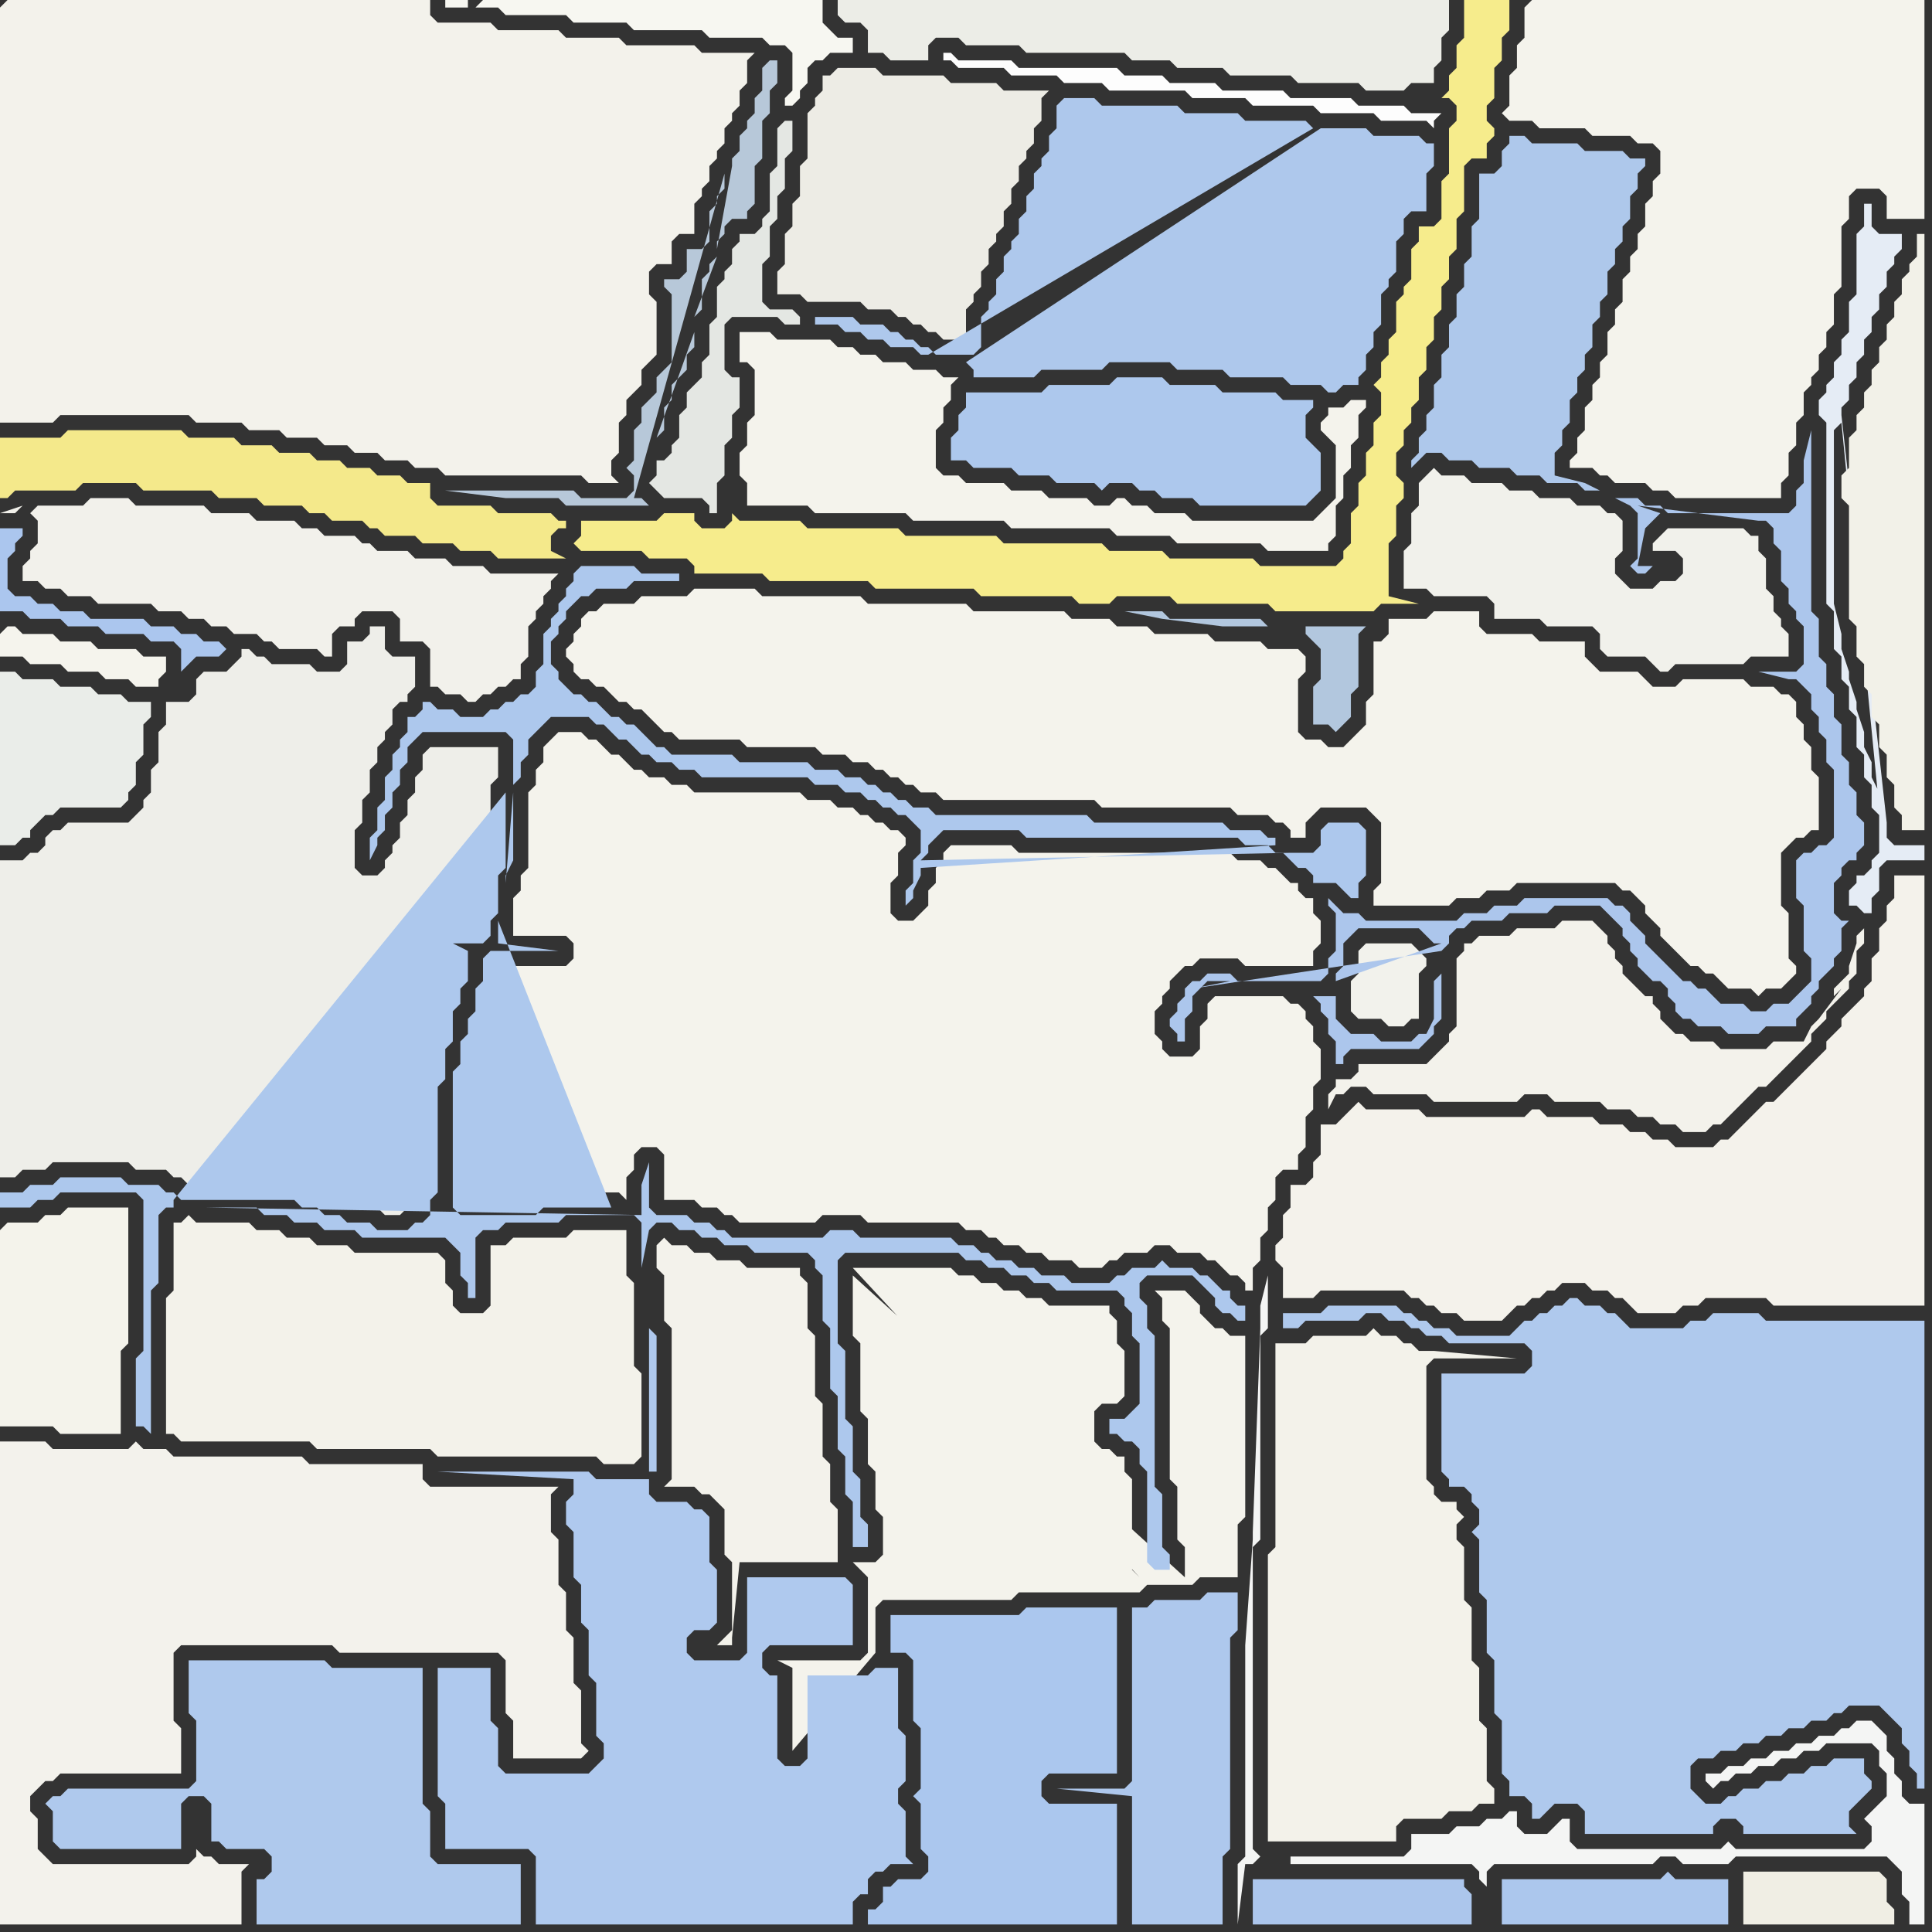 <svg width="256" height="256" xmlns="http://www.w3.org/2000/svg"><rect width="100%" height="100%" fill="#333333" stroke="none"/><script> 
var tempColor;
function hoverPath(evt){
obj = evt.target;
tempColor = obj.getAttribute("fill");
obj.setAttribute("fill","red");
//alert(tempColor);
//obj.setAttribute("stroke","red");}
function recoverPath(evt){
obj = evt.target;
obj.setAttribute("fill", tempColor);
//obj.setAttribute("stroke", tempColor);
}</script><path onmouseover="hoverPath(evt)" onmouseout="recoverPath(evt)" fill="rgb(245,244,237)" d="M  0,84l 0,3 3,0 1,1 4,0 1,1 4,0 1,1 3,0 1,1 3,0 0,-1 1,-1 0,-2 -3,0 -1,-1 -5,0 -1,-1 -4,0 -1,-1 -4,0 -1,-1 -1,0 -1,1Z"/>
<path onmouseover="hoverPath(evt)" onmouseout="recoverPath(evt)" fill="rgb(242,241,235)" d="M  4,68l 0,0 1,1 0,3 -1,1 0,1 -1,1 0,2 2,0 1,1 2,0 1,1 3,0 1,1 7,0 1,1 3,0 1,1 2,0 1,1 2,0 1,1 3,0 1,1 1,0 1,1 5,0 1,1 1,0 0,-3 1,-1 2,0 0,-1 1,-1 4,0 1,1 0,3 3,0 1,1 0,5 1,0 1,1 2,0 1,1 1,0 1,-1 1,0 1,-1 1,0 1,-1 1,0 0,-2 1,-1 0,-4 1,-1 0,-1 1,-1 0,-1 1,-1 0,-1 1,-1 -9,0 -1,-1 -4,0 -1,-1 -4,0 -1,-1 -4,0 -1,-1 -1,0 -1,-1 -4,0 -1,-1 -2,0 -1,-1 -5,0 -1,-1 -5,0 -1,-1 -9,0 -1,-1 -5,0 -1,1 -6,0 -1,1 -1,-1 -1,1 -2,0 3,-1 1,1Z"/>
<path onmouseover="hoverPath(evt)" onmouseout="recoverPath(evt)" fill="rgb(238,238,233)" d="M  48,116l 0,0 -1,-1 0,-5 1,-1 0,-3 1,-1 0,-3 1,-1 0,-2 1,-1 0,-1 1,-1 0,-2 1,-1 1,0 0,-1 1,-1 0,-4 -3,0 -1,-1 0,-3 -2,0 0,1 -1,1 -2,0 0,3 -1,1 -3,0 -1,-1 -5,0 -1,-1 -1,0 -1,-1 -1,0 0,1 -1,1 -1,1 -3,0 -1,1 0,2 -1,1 -3,0 0,3 -1,1 0,4 -1,1 0,3 -1,1 0,1 -1,1 -1,1 -8,0 -1,1 -1,0 -1,1 0,1 -1,1 -1,0 -1,1 -3,0 0,42 2,0 1,-1 3,0 1,-1 10,0 1,1 4,0 1,1 1,0 1,1 15,0 1,1 2,0 1,1 2,0 1,1 3,0 1,1 2,0 1,-1 1,0 0,-2 1,-1 0,-14 1,-1 0,-4 1,-1 0,-4 1,-1 0,-2 1,-1 0,-2 -1,0 -1,-1 0,-2 1,-1 4,0 0,-2 1,-1 0,-5 1,-1 0,-10 1,-1 0,-4 -9,0 -1,1 0,2 -1,1 0,2 -1,1 0,2 -1,1 0,2 -1,1 0,1 -1,1 0,1 -1,1Z"/>
<path onmouseover="hoverPath(evt)" onmouseout="recoverPath(evt)" fill="rgb(246,236,140)" d="M  76,72l 0,0 1,1 8,0 1,1 5,0 1,1 0,1 9,0 1,1 13,0 1,1 13,0 1,1 12,0 1,1 4,0 1,-1 7,0 1,1 12,0 1,1 13,0 1,-1 5,0 -4,-1 0,-7 1,-1 0,-4 1,-1 0,-2 -1,-1 0,-3 1,-1 0,-2 1,-1 0,-2 1,-1 0,-3 1,-1 0,-3 1,-1 0,-3 1,-1 0,-3 1,-1 0,-3 1,-1 0,-4 1,-1 0,-6 1,-1 2,0 0,-2 1,-1 0,-1 -1,-1 0,-2 1,-1 0,-4 1,-1 0,-3 1,-1 0,-4 -6,0 0,5 -1,1 0,3 -1,1 0,2 -1,1 1,0 1,1 0,2 -1,1 0,6 -1,1 0,5 -1,1 -2,0 0,2 -1,1 0,4 -1,1 0,1 -1,1 0,4 -1,1 0,2 -1,1 0,2 -1,1 1,1 0,3 -1,1 0,3 -1,1 0,3 -1,1 0,3 -1,1 0,4 -1,1 0,1 -1,1 -10,0 -1,-1 -11,0 -1,-1 -7,0 -1,-1 -13,0 -1,-1 -12,0 -1,-1 -12,0 -1,-1 -8,0 -1,-1 0,1 -1,1 -3,0 -1,-1 0,-1 -4,0 -1,1 -10,0 0,2 -1,1Z"/>
<path onmouseover="hoverPath(evt)" onmouseout="recoverPath(evt)" fill="rgb(237,236,229)" d="M  104,35l -1,1 0,3 3,0 1,1 7,0 1,1 3,0 1,1 1,0 1,1 1,0 1,1 1,0 1,1 3,0 0,-4 1,-1 0,-1 1,-1 0,-2 1,-1 0,-2 1,-1 0,-1 1,-1 0,-2 1,-1 0,-2 1,-1 0,-2 1,-1 0,-1 1,-1 0,-2 1,-1 0,-3 1,-1 -6,0 -1,-1 -6,0 -1,-1 -8,0 -1,-1 -5,0 -1,1 -1,0 0,2 -1,1 0,1 -1,1 0,6 -1,1 0,4 -1,1 0,3 -1,1Z"/>
<path onmouseover="hoverPath(evt)" onmouseout="recoverPath(evt)" fill="rgb(253,253,253)" d="M  127,8l 0,0 -1,-1 -1,0 0,1 1,0 1,1 6,0 1,1 6,0 1,1 5,0 1,1 10,0 1,1 7,0 1,1 8,0 1,1 7,0 1,1 6,0 1,1 0,-1 1,-1 -4,0 -1,-1 -6,0 -1,-1 -8,0 -1,-1 -8,0 -1,-1 -6,0 -1,-1 -5,0 -1,-1 -13,0 -1,-1Z"/>
<path onmouseover="hoverPath(evt)" onmouseout="recoverPath(evt)" fill="rgb(174,200,235)" d="M  206,19l -3,0 -1,-1 -2,0 0,1 -1,1 0,2 -1,1 -2,0 0,6 -1,1 0,4 -1,1 0,3 -1,1 0,3 -1,1 0,3 -1,1 0,3 -1,1 0,3 -1,1 0,2 -1,1 0,2 -1,1 0,1 2,-2 2,0 1,1 3,0 1,1 4,0 1,1 3,0 1,1 4,0 1,1 2,0 -2,-1 -4,-1 0,-3 1,-1 0,-2 1,-1 0,-3 1,-1 0,-2 1,-1 0,-2 1,-1 0,-3 1,-1 0,-2 1,-1 0,-3 1,-1 0,-2 1,-1 0,-2 1,-1 0,-3 1,-1 0,-2 1,-1 0,-1 -2,0 -1,-1 -5,0 -1,-1Z"/>
<path onmouseover="hoverPath(evt)" onmouseout="recoverPath(evt)" fill="rgb(243,242,235)" d="M  0,1l 0,55 7,0 1,-1 17,0 1,1 6,0 1,1 4,0 1,1 4,0 1,1 3,0 1,1 3,0 1,1 3,0 1,1 3,0 1,1 18,0 1,1 4,0 -1,-1 0,-2 1,-1 0,-4 1,-1 0,-2 1,-1 1,-1 0,-2 1,-1 1,-1 0,-7 -1,-1 0,-3 1,-1 2,0 0,-3 1,-1 2,0 0,-4 1,-1 0,-1 1,-1 0,-2 1,-1 0,-1 1,-1 0,-2 1,-1 0,-1 1,-1 0,-2 1,-1 0,-3 1,-1 -7,0 -1,-1 -9,0 -1,-1 -7,0 -1,-1 -8,0 -1,-1 -7,0 -1,-1 0,-2 -56,0 -1,1Z"/>
<path onmouseover="hoverPath(evt)" onmouseout="recoverPath(evt)" fill="rgb(234,237,233)" d="M  1,89l -1,0 0,23 2,0 1,-1 1,0 0,-1 1,-1 1,-1 1,0 1,-1 8,0 1,-1 0,-1 1,-1 0,-3 1,-1 0,-4 1,-1 0,-2 -3,0 -1,-1 -3,0 -1,-1 -4,0 -1,-1 -4,0 -1,-1Z"/>
<path onmouseover="hoverPath(evt)" onmouseout="recoverPath(evt)" fill="rgb(175,201,237)" d="M  35,220l -10,0 0,7 1,1 0,8 -1,1 -16,0 -1,1 -1,0 -1,1 1,1 0,4 1,1 16,0 0,-6 1,-1 2,0 1,1 0,5 1,0 1,1 5,0 1,1 0,2 -1,1 -1,0 0,6 35,0 0,-8 -11,0 -1,-1 0,-6 -1,-1 0,-18 -12,0 -1,-1Z"/>
<path onmouseover="hoverPath(evt)" onmouseout="recoverPath(evt)" fill="rgb(247,247,241)" d="M  63,1l 3,0 1,1 8,0 1,1 7,0 1,1 9,0 1,1 7,0 1,1 2,0 1,1 0,5 -1,1 0,1 1,0 1,-1 0,-1 1,-1 0,-2 1,-1 1,0 1,-1 3,0 0,-2 -2,0 -1,-1 -1,-1 0,-3 -45,0 -1,1 -1,-1 -3,0 0,1 3,0 0,-1 1,1Z"/>
<path onmouseover="hoverPath(evt)" onmouseout="recoverPath(evt)" fill="rgb(228,231,227)" d="M  96,37l 0,0 -1,1 0,4 -1,1 0,4 -1,1 0,2 -1,1 -1,1 0,2 -1,1 0,3 -1,1 0,1 -1,1 -1,0 0,2 -1,1 1,1 0,0 1,1 5,0 1,1 0,1 1,0 0,-4 1,-1 0,-4 1,-1 0,-3 1,-1 0,-4 -1,0 -1,-1 0,-6 1,-1 6,0 1,1 2,0 0,-1 -1,-1 -3,0 -1,-1 0,-5 1,-1 0,-4 1,-1 0,-3 1,-1 0,-4 1,-1 0,-4 -1,0 -1,1 0,5 -1,1 0,5 -1,1 0,1 -1,1 -2,0 0,1 -1,1 0,2 -1,1Z"/>
<path onmouseover="hoverPath(evt)" onmouseout="recoverPath(evt)" fill="rgb(244,243,236)" d="M  113,169l 0,8 1,1 0,9 1,1 0,6 1,1 0,5 1,1 0,5 -1,1 -3,0 1,1 0,0 1,1 0,10 -1,1 -11,0 2,1 0,11 11,-13 0,-6 1,-1 17,0 1,-1 16,0 1,-1 6,0 1,-1 5,0 0,-7 1,-1 0,-24 -2,0 -1,-1 -1,0 -1,-1 -1,-1 0,-1 -1,-1 -1,-1 -4,0 1,1 0,3 1,1 0,20 1,1 0,7 1,1 0,4 -44,-40 38,40 -1,-1 0,-12 -1,-1 0,-2 -1,0 -1,-1 -1,0 -1,-1 0,-4 1,-1 2,0 1,-1 0,-6 -1,-1 0,-3 -1,-1 0,-1 -8,0 -1,-1 -2,0 -1,-1 -2,0 -1,-1 -2,0 -1,-1 -2,0 -1,-1 -13,0 38,41 -38,-40Z"/>
<path onmouseover="hoverPath(evt)" onmouseout="recoverPath(evt)" fill="rgb(236,237,231)" d="M  126,0l -15,0 0,2 1,1 2,0 1,1 0,3 2,0 1,1 5,0 0,-2 1,-1 3,0 1,1 7,0 1,1 13,0 1,1 5,0 1,1 6,0 1,1 8,0 1,1 8,0 1,1 5,0 1,-1 3,0 0,-2 1,-1 0,-3 1,-1 0,-4Z"/>
<path onmouseover="hoverPath(evt)" onmouseout="recoverPath(evt)" fill="rgb(244,242,235)" d="M  178,148l -1,1 -2,0 0,4 -1,1 0,2 -1,1 -2,0 0,3 -1,1 0,3 -1,1 0,2 1,1 0,4 4,0 1,-1 11,0 1,1 1,0 1,1 1,0 1,1 2,0 1,1 5,0 1,-1 1,-1 1,0 1,-1 1,0 1,-1 1,0 1,-1 3,0 1,1 2,0 1,1 1,0 1,1 1,1 5,0 1,-1 2,0 1,-1 8,0 1,1 20,0 0,-57 -4,0 0,3 -1,1 0,2 -1,1 0,3 -1,1 0,3 -1,1 0,1 -2,2 -1,1 0,1 -1,1 -1,1 0,1 -1,1 -1,1 -1,1 -1,1 -1,1 -1,1 -1,1 -1,0 -1,1 -1,1 -1,1 -1,1 -1,1 -1,0 -1,1 -5,0 -1,-1 -2,0 -1,-1 -2,0 -1,-1 -3,0 -1,-1 -6,0 -1,-1 -1,0 -1,1 -13,0 -1,-1 -7,0 -1,-1 -1,1 -1,1Z"/>
<path onmouseover="hoverPath(evt)" onmouseout="recoverPath(evt)" fill="rgb(243,242,235)" d="M  189,141l -9,0 0,1 -1,1 -2,0 0,1 -1,1 0,2 1,-2 1,0 1,-1 2,0 1,1 7,0 1,1 11,0 1,-1 3,0 1,1 6,0 1,1 3,0 1,1 2,0 1,1 2,0 1,1 3,0 1,-1 1,0 2,-2 1,-1 2,-2 1,0 3,-3 1,-1 2,-2 0,-1 2,-2 0,-1 2,-2 1,-1 0,-1 1,-1 0,-3 1,-1 0,-2 -1,1 0,1 -1,3 0,1 -1,1 -1,1 0,1 -1,1 2,-2 -3,4 -1,1 -1,2 -4,0 -1,1 -6,0 -1,-1 -3,0 -1,-1 -1,0 -1,-1 -1,-1 0,-1 -1,-1 0,-1 -1,0 -1,-1 -1,-1 -1,-1 0,-1 -1,-1 0,-1 -1,-1 0,-1 -1,-1 -1,-1 -4,0 -1,1 -5,0 -1,1 -4,0 -1,1 -1,0 0,1 -1,1 0,9 -1,1 0,1 -3,3Z"/>
<path onmouseover="hoverPath(evt)" onmouseout="recoverPath(evt)" fill="rgb(175,201,237)" d="M  196,201l 0,1 -1,1 1,1 0,7 1,1 0,7 1,1 0,7 1,1 0,7 1,1 0,2 2,0 1,1 0,2 1,0 1,-1 0,0 1,-1 3,0 1,1 0,3 17,0 0,-1 1,-1 2,0 1,1 0,1 15,0 -1,-1 0,-2 1,-1 1,-1 1,-1 0,-1 -1,-1 0,-2 -4,0 -1,1 -2,0 -1,1 -2,0 -1,1 -2,0 -1,1 -2,0 -1,1 -1,0 -1,1 -2,0 -1,-1 -1,-1 0,-3 1,-1 2,0 1,-1 2,0 1,-1 2,0 1,-1 2,0 1,-1 2,0 1,-1 2,0 1,-1 1,0 1,-1 4,0 1,1 1,1 1,1 0,2 1,1 0,2 1,1 0,2 1,0 0,-62 -21,0 -1,-1 -6,0 -1,1 -2,0 -1,1 -7,0 -1,-1 -1,-1 -1,0 -1,-1 -2,0 -1,-1 -1,0 -1,1 -1,0 -1,1 -1,0 -1,1 -1,0 -1,1 -1,1 -7,0 -1,-1 -2,0 -1,-1 -1,0 -1,-1 -1,0 -1,-1 -9,0 -1,1 -5,0 0,2 2,0 1,-1 7,0 1,-1 2,0 1,1 2,0 1,1 1,0 1,1 2,0 1,1 10,0 1,1 0,2 -1,1 -11,0 0,13 1,1 0,1 2,0 1,1 0,1 1,1Z"/>
<path onmouseover="hoverPath(evt)" onmouseout="recoverPath(evt)" fill="rgb(244,243,236)" d="M  202,1l 0,4 -1,1 0,3 -1,1 0,4 -1,1 1,1 3,0 1,1 6,0 1,1 5,0 1,1 2,0 1,1 0,3 -1,1 0,2 -1,1 0,3 -1,1 0,2 -1,1 0,2 -1,1 0,3 -1,1 0,2 -1,1 0,3 -1,1 0,2 -1,1 0,2 -1,1 0,3 -1,1 0,2 -1,1 0,1 3,0 1,1 1,0 1,1 4,0 1,1 2,0 1,1 14,0 0,-2 1,-1 0,-3 1,-1 0,-3 1,-1 0,-3 1,-1 0,-1 1,-1 0,-2 1,-1 0,-2 1,-1 0,-4 1,-1 0,-8 1,-1 0,-3 1,-1 3,0 1,1 0,3 5,0 0,-29 -52,0 -1,1Z"/>
<path onmouseover="hoverPath(evt)" onmouseout="recoverPath(evt)" fill="rgb(243,242,236)" d="M  0,226l 0,29 32,0 0,-7 1,-1 -4,0 -1,-1 -1,0 -1,-1 0,1 -1,1 -18,0 -1,-1 -1,-1 0,-4 -1,-1 0,-2 1,-1 1,-1 1,0 1,-1 16,0 0,-6 -1,-1 0,-9 1,-1 20,0 1,1 21,0 1,1 0,7 1,1 0,5 9,0 1,-1 0,0 -1,-1 0,-7 -1,-1 0,-6 -1,-1 0,-5 -1,-1 0,-6 -1,-1 0,-5 1,-1 -17,0 -1,-1 0,-2 -15,0 -1,-1 -17,0 -1,-1 -3,0 -1,-1 -1,1 -10,0 -1,-1 -6,0Z"/>
<path onmouseover="hoverPath(evt)" onmouseout="recoverPath(evt)" fill="rgb(243,242,234)" d="M  24,162l -1,0 0,9 -1,1 0,18 1,0 1,1 17,0 1,1 15,0 1,1 21,0 1,1 4,0 1,-1 0,-11 -1,-1 0,-11 -1,-1 0,-6 -7,0 -1,1 -7,0 -1,1 -2,0 0,8 -1,1 -3,0 -1,-1 0,-2 -1,-1 0,-3 -1,-1 -11,0 -1,-1 -4,0 -1,-1 -3,0 -1,-1 -3,0 -1,-1 -7,0 -1,-1 -1,1Z"/>
<path onmouseover="hoverPath(evt)" onmouseout="recoverPath(evt)" fill="rgb(244,243,236)" d="M  66,130l 0,1 -1,1 0,3 -1,1 0,2 -1,1 0,3 -1,1 0,16 8,0 1,-1 11,0 1,1 0,-3 1,-1 0,-2 1,-1 2,0 1,1 0,6 4,0 1,1 2,0 1,1 1,0 1,1 10,0 1,-1 5,0 1,1 12,0 1,1 2,0 1,1 1,0 1,1 2,0 1,1 2,0 1,1 3,0 1,1 3,0 1,-1 1,0 1,-1 3,0 1,-1 2,0 1,1 3,0 1,1 1,0 1,1 1,1 1,0 1,1 0,1 1,0 0,-3 1,-1 0,-3 1,-1 0,-3 1,-1 0,-3 1,-1 2,0 0,-2 1,-1 0,-4 1,-1 0,-3 1,-1 0,-4 -1,-1 0,-2 -1,-1 0,-1 -1,-1 -1,0 -1,-1 -9,0 -1,1 0,2 -1,1 0,3 -1,1 -3,0 -1,-1 0,-1 -1,-1 0,-3 1,-1 0,-1 1,-1 0,-1 1,-1 1,-1 1,0 1,-1 5,0 1,1 9,0 0,-2 1,-1 0,-3 -1,-1 0,-2 -1,0 -1,-1 0,-1 -1,0 -1,-1 -1,-1 -1,0 -1,-1 -3,0 -1,-1 -28,0 -1,-1 -8,0 -1,1 0,1 -1,1 0,2 -1,1 0,2 -1,1 -1,1 -2,0 -1,-1 0,-4 1,-1 0,-3 1,-1 0,-1 -1,-1 -1,0 -1,-1 -1,0 -1,-1 -1,0 -1,-1 -2,0 -1,-1 -3,0 -1,-1 -14,0 -1,-1 -2,0 -1,-1 -2,0 -1,-1 -1,0 -1,-1 -1,-1 -1,0 -1,-1 -1,-1 -1,0 -1,-1 -3,0 -1,1 0,0 -1,1 0,2 -1,1 0,2 -1,1 0,10 -1,1 0,2 -1,1 0,5 7,0 1,1 0,2 -1,1 -9,0Z"/>
<path onmouseover="hoverPath(evt)" onmouseout="recoverPath(evt)" fill="rgb(244,233,139)" d="M  73,74l 2,0 -2,-1 0,-2 1,-1 1,0 0,-1 -1,0 -1,-1 -7,0 -1,-1 -7,0 -1,-1 0,-2 -3,0 -1,-1 -3,0 -1,-1 -3,0 -1,-1 -3,0 -1,-1 -4,0 -1,-1 -4,0 -1,-1 -6,0 -1,-1 -15,0 -1,1 -8,0 0,8 1,0 1,-1 8,0 1,-1 7,0 1,1 9,0 1,1 5,0 1,1 5,0 1,1 2,0 1,1 4,0 1,1 1,0 1,1 4,0 1,1 4,0 1,1 4,0 1,1Z"/>
<path onmouseover="hoverPath(evt)" onmouseout="recoverPath(evt)" fill="rgb(244,243,236)" d="M  77,82l 0,1 -1,1 0,1 -1,1 0,1 1,1 0,1 1,1 1,0 1,1 1,0 1,1 1,1 1,0 1,1 1,0 1,1 1,1 1,1 1,0 1,1 8,0 1,1 9,0 1,1 3,0 1,1 2,0 1,1 1,0 1,1 1,0 1,1 1,0 1,1 2,0 1,1 20,0 1,1 17,0 1,1 4,0 1,1 1,0 1,1 0,1 2,0 0,-2 1,-1 1,-1 6,0 1,1 1,1 0,8 -1,1 0,2 10,0 1,-1 3,0 1,-1 3,0 1,-1 13,0 1,1 1,0 1,1 1,1 0,1 1,1 1,1 0,1 1,1 1,1 1,1 1,1 1,0 1,1 1,0 1,1 1,1 3,0 1,1 1,-1 2,0 1,-1 1,-1 0,-1 -1,-1 0,-6 -1,-1 0,-7 1,-1 1,-1 1,0 1,-1 1,0 0,-7 -1,-1 0,-3 -1,-1 0,-2 -1,-1 0,-2 -1,-1 -1,0 -1,-1 -3,0 -1,-1 -8,0 -1,1 -3,0 -1,-1 -1,-1 -5,0 -1,-1 -1,-1 0,-2 -6,0 -1,-1 -6,0 -1,-1 0,-2 -6,0 -1,1 -5,0 0,2 -1,1 -1,0 0,7 -1,1 0,3 -1,1 -2,2 -2,0 -1,-1 -2,0 -1,-1 0,-7 1,-1 0,-2 -1,-1 -4,0 -1,-1 -6,0 -1,-1 -7,0 -1,-1 -4,0 -1,-1 -5,0 -1,-1 -12,0 -1,-1 -13,0 -1,-1 -13,0 -1,-1 -8,0 -1,1 -6,0 -1,1 -4,0 -1,1 -1,0 -1,1Z"/>
<path onmouseover="hoverPath(evt)" onmouseout="recoverPath(evt)" fill="rgb(243,242,235)" d="M  89,165l 0,0 -1,-1 -1,1 0,3 1,1 0,6 1,1 0,20 -1,1 4,0 1,1 1,0 1,1 1,1 0,6 1,1 0,9 -1,1 0,0 -1,1 2,0 0,-1 1,-10 13,0 0,-7 -1,-1 0,-5 -1,-1 0,-7 -1,-1 0,-8 -1,-1 0,-6 -1,-1 0,-1 -7,0 -1,-1 -3,0 -1,-1 -2,0 -1,-1Z"/>
<path onmouseover="hoverPath(evt)" onmouseout="recoverPath(evt)" fill="rgb(244,243,236)" d="M  103,45l 0,0 -1,-1 -4,0 0,4 1,0 1,1 0,6 -1,1 0,3 -1,1 0,3 1,1 0,3 8,0 1,1 12,0 1,1 12,0 1,1 13,0 1,1 7,0 1,1 11,0 1,1 8,0 0,-1 1,-1 0,-4 1,-1 0,-3 1,-1 0,-3 1,-1 0,-3 1,-1 0,-1 -2,0 -1,1 -2,0 0,1 -1,1 0,1 1,1 1,1 0,7 -1,1 -1,1 -1,1 -16,0 -1,-1 -4,0 -1,-1 -2,0 -1,-1 -1,0 -1,1 -2,0 -1,-1 -5,0 -1,-1 -4,0 -1,-1 -5,0 -1,-1 -2,0 -1,-1 0,-5 1,-1 0,-2 1,-1 0,-2 1,-1 -2,0 -1,-1 -3,0 -1,-1 -3,0 -1,-1 -2,0 -1,-1 -2,0 -1,-1Z"/>
<path onmouseover="hoverPath(evt)" onmouseout="recoverPath(evt)" fill="rgb(173,200,237)" d="M  122,114l 1,-1 0,-1 2,-2 10,0 1,1 28,0 1,1 3,0 1,1 1,0 1,1 1,1 1,0 1,1 0,1 3,0 1,1 1,1 1,0 0,-2 1,-1 0,-6 -1,-1 -4,0 -1,1 0,2 -1,1 -3,0 -49,1 47,-2 0,-1 -1,0 -1,-1 -4,0 -1,-1 -17,0 -1,-1 -20,0 -1,-1 -2,0 -1,-1 -1,0 -1,-1 -1,0 -1,-1 -1,0 -1,-1 -2,0 -1,-1 -3,0 -1,-1 -9,0 -1,-1 -8,0 -1,-1 -1,0 -1,-1 -1,-1 -1,-1 -1,0 -1,-1 -1,0 -1,-1 -1,-1 -1,0 -1,-1 -1,0 -1,-1 -1,-1 0,-1 -1,-1 0,-3 1,-1 0,-1 1,-1 0,-1 1,-1 1,-1 1,0 1,-1 4,0 1,-1 6,0 0,-1 -5,0 -1,-1 -7,0 -1,1 0,1 -1,1 0,1 -1,1 0,1 -1,1 0,1 -1,1 0,4 -1,1 0,2 -1,1 -1,0 -1,1 -1,0 -1,1 -1,0 -1,1 -3,0 -1,-1 -2,0 -1,-1 -1,0 0,1 -1,1 -1,0 0,2 -1,1 0,1 -1,1 0,2 -1,1 0,3 -1,1 0,3 -1,1 0,3 1,-2 0,-1 1,-1 0,-2 1,-1 0,-2 1,-1 0,-2 1,-1 0,-2 2,-2 11,0 1,1 0,6 1,-1 0,-2 1,-1 0,-2 1,-1 2,-2 5,0 1,1 1,0 1,1 1,1 1,0 1,1 1,1 1,0 1,1 2,0 1,1 2,0 1,1 14,0 1,1 3,0 1,1 2,0 1,1 1,0 1,1 1,0 1,1 1,0 1,1 1,1 0,3 -1,1 0,3 -1,1 0,2 1,-1 0,-1 1,-2 0,-1 47,-3 -47,2 -55,-9 0,10 -1,1 0,5 -1,1 0,2 -1,1 -4,0 2,1 0,4 -1,1 0,2 -1,1 0,4 -1,1 0,4 -1,1 0,14 -1,1 0,2 -1,1 -1,0 -1,1 -4,0 -1,-1 -3,0 -1,-1 -2,0 -1,-1 -2,0 -1,-1 -15,0 -1,-1 -1,0 -1,-1 -4,0 -1,-1 -8,0 -1,1 -3,0 -1,1 -3,0 0,2 4,0 1,-1 2,0 1,-1 10,0 1,1 0,20 -1,1 0,9 1,0 1,1 0,-19 1,-1 0,-9 1,-1 1,0 0,-1 44,-54 55,9 -95,46 7,0 1,1 3,0 1,1 3,0 1,1 4,0 1,1 11,0 1,1 1,1 0,3 1,1 0,2 1,0 0,-8 1,-1 2,0 1,-1 7,0 1,-1 9,0 1,1 0,6 1,-5 0,0 1,-1 2,0 1,1 2,0 1,1 2,0 1,1 3,0 1,1 7,0 1,1 0,1 1,1 0,6 1,1 0,8 1,1 0,7 1,1 0,5 1,1 0,6 2,0 0,-3 -1,-1 0,-5 -1,-1 0,-6 -1,-1 0,-9 -1,-1 0,-11 1,-1 15,0 1,1 2,0 1,1 2,0 1,1 2,0 1,1 2,0 1,1 8,0 1,1 0,1 1,1 0,3 1,1 0,8 -1,1 -1,1 -2,0 0,2 1,0 1,1 1,0 1,1 0,2 1,1 0,12 1,1 2,0 0,-2 -1,-1 0,-7 -1,-1 0,-20 -1,-1 0,-3 -1,-1 0,-2 1,-1 6,0 1,1 1,1 1,1 0,1 1,1 1,0 1,1 1,0 0,-2 -1,0 -1,-1 0,-1 -1,0 -1,-1 -1,-1 -1,0 -1,-1 -3,0 -1,-1 -1,1 -3,0 -1,1 -1,0 -1,1 -5,0 -1,-1 -3,0 -1,-1 -2,0 -1,-1 -2,0 -1,-1 -1,0 -1,-1 -2,0 -1,-1 -12,0 -1,-1 -3,0 -1,1 -12,0 -1,-1 -1,0 -1,-1 -2,0 -1,-1 -4,0 -1,-1 0,-6 -1,3 0,4 -58,-1 95,-46 -41,46 -9,0 -1,1 -10,0 -1,-1 0,-18 1,-1 0,-3 1,-1 0,-2 1,-1 0,-3 1,-1 0,-3 1,-1 9,0 -8,-1 0,-3 15,38 41,-46 -55,3 0,-1 1,-2 0,-9 -1,12 55,-3Z"/>
<path onmouseover="hoverPath(evt)" onmouseout="recoverPath(evt)" fill="rgb(171,199,238)" d="M  122,249l -3,0 -1,1 -1,0 0,2 -1,1 -1,0 0,2 33,0 0,-16 -9,0 -1,-1 0,-2 1,-1 9,0 0,-22 -12,0 -1,1 -17,0 0,5 2,0 1,1 0,8 1,1 0,8 -1,1 1,1 0,6 1,1 0,2 -1,1Z"/>
<path onmouseover="hoverPath(evt)" onmouseout="recoverPath(evt)" fill="rgb(244,245,244)" d="M  167,246l 0,0 -1,-1 0,-40 1,-1 0,-27 1,-1 0,-7 -1,4 0,3 -1,27 0,1 -1,14 0,28 -1,1 0,8 1,-8 1,0 1,-1 4,0 0,1 24,0 1,1 0,1 1,1 0,-2 1,-1 21,0 1,-1 2,0 1,1 6,0 1,-1 20,0 1,1 1,1 0,3 1,1 0,3 2,0 0,-16 -2,0 -1,-1 0,-2 -1,-1 0,-2 -1,-1 0,-2 -1,-1 -1,-1 -2,0 -1,1 -1,0 -1,1 -2,0 -1,1 -2,0 -1,1 -2,0 -1,1 -2,0 -1,1 -2,0 -1,1 -2,0 0,1 1,1 0,0 1,-1 1,0 1,-1 2,0 1,-1 2,0 1,-1 2,0 1,-1 2,0 1,-1 6,0 1,1 0,2 1,1 0,3 -1,1 -1,1 -1,1 1,1 0,2 -1,1 -17,0 -1,-1 -1,1 -19,0 -1,-1 0,-3 -1,0 -1,1 0,0 -1,1 -3,0 -1,-1 0,-2 -1,0 -1,1 -2,0 -1,1 -3,0 -1,1 -5,0 0,2 -1,1Z"/>
<path onmouseover="hoverPath(evt)" onmouseout="recoverPath(evt)" fill="rgb(243,242,234)" d="M  173,178l -4,0 0,27 -1,1 0,38 17,0 0,-2 1,-1 5,0 1,-1 3,0 1,-1 2,0 0,-2 -1,-1 0,-7 -1,-1 0,-7 -1,-1 0,-7 -1,-1 0,-7 -1,-1 0,-2 1,-1 -1,-1 0,-1 -2,0 -1,-1 0,-1 -1,-1 0,-15 1,-1 11,0 -11,-1 -2,0 -1,-1 -1,0 -1,-1 -2,0 -1,-1 -1,1 -7,0 -1,1Z"/>
<path onmouseover="hoverPath(evt)" onmouseout="recoverPath(evt)" fill="rgb(174,200,236)" d="M  174,17l -1,-1 -8,0 -1,-1 -7,0 -1,-1 -10,0 -1,-1 -4,0 -1,1 0,3 -1,1 0,2 -1,1 0,1 -1,1 0,2 -1,1 0,2 -1,1 0,2 -1,1 0,1 -1,1 0,2 -1,1 0,2 -1,1 0,1 -1,1 0,4 -1,1 -5,0 -1,-1 -1,0 -1,-1 -1,0 -1,-1 -1,0 -1,-1 -3,0 -1,-1 -5,0 0,1 3,0 1,1 2,0 1,1 2,0 1,1 3,0 1,1 1,0 51,-30 -46,31 1,1 0,1 8,0 1,-1 8,0 1,-1 8,0 1,1 6,0 1,1 7,0 1,1 4,0 1,1 1,0 1,-1 2,0 0,-1 1,-1 0,-2 1,-1 0,-2 1,-1 0,-4 1,-1 0,-1 1,-1 0,-4 1,-1 0,-2 1,-1 2,0 0,-5 1,-1 0,-3 -1,0 -1,-1 -6,0 -1,-1 -6,0 -47,31 46,-31Z"/>
<path onmouseover="hoverPath(evt)" onmouseout="recoverPath(evt)" fill="rgb(172,198,236)" d="M  175,249l -9,0 0,6 29,0 0,-4 -1,-1 0,-1Z"/>
<path onmouseover="hoverPath(evt)" onmouseout="recoverPath(evt)" fill="rgb(172,199,237)" d="M  223,249l -1,0 -1,-1 -1,1 -21,0 0,6 30,0 0,-6Z"/>
<path onmouseover="hoverPath(evt)" onmouseout="recoverPath(evt)" fill="rgb(240,238,228)" d="M  250,250l 0,-1 -1,-1 -18,0 0,7 20,0 0,-2 -1,-1Z"/>
<path onmouseover="hoverPath(evt)" onmouseout="recoverPath(evt)" fill="rgb(244,243,235)" d="M  0,163l 0,26 7,0 1,1 8,0 0,-11 1,-1 0,-18 -8,0 -1,1 -2,0 -1,1 -4,0 -1,1Z"/>
<path onmouseover="hoverPath(evt)" onmouseout="recoverPath(evt)" fill="rgb(171,198,238)" d="M  24,90l 0,-1 1,-1 0,0 1,-1 3,0 1,-1 -1,-1 -2,0 -1,-1 -2,0 -1,-1 -3,0 -1,-1 -7,0 -1,-1 -3,0 -1,-1 -2,0 -1,-1 -2,0 -1,-1 0,-4 1,-1 0,-1 1,-1 0,-1 -3,0 0,11 3,0 1,1 4,0 1,1 4,0 1,1 5,0 1,1 3,0 1,1Z"/>
<path onmouseover="hoverPath(evt)" onmouseout="recoverPath(evt)" fill="rgb(183,200,217)" d="M  96,23l 0,2 -1,1 0,1 -1,1 0,4 -1,1 -2,0 0,3 -1,1 -2,0 0,1 1,1 0,9 -1,1 -1,1 0,2 -1,1 -1,1 0,2 -1,1 0,4 -1,1 1,1 0,2 -1,1 -6,0 -1,-1 -17,0 8,1 7,0 1,1 11,0 -1,-1 -1,0 12,-43 -1,10 0,-1 1,-1 0,-1 1,-1 2,0 0,-1 1,-1 0,-5 1,-1 0,-5 1,-1 0,-3 1,-1 0,-3 -1,0 -1,1 0,3 -1,1 0,2 -1,1 0,1 -1,1 0,2 -1,1 0,1 -2,11 1,-10 -1,11 0,0 -1,1 0,1 -1,1 0,4 -1,1 3,-8 1,-11 -9,35 1,-1 0,-3 1,-1 0,-2 1,-1 1,-1 0,-2 1,-1 0,-2 -5,14 9,-35Z"/>
<path onmouseover="hoverPath(evt)" onmouseout="recoverPath(evt)" fill="rgb(175,201,238)" d="M  114,251l 1,0 0,-2 1,-1 1,0 1,-1 3,0 -1,-1 0,-6 -1,-1 0,-2 1,-1 0,-6 -1,-1 0,-8 -3,0 -1,1 -8,0 0,11 -1,1 -2,0 -1,-1 0,-11 -1,0 -1,-1 0,-2 1,-1 11,0 0,-8 -1,-1 -13,0 0,10 -1,1 -6,0 -1,-1 0,-2 1,-1 2,0 1,-1 0,-7 -1,-1 0,-6 -1,-1 -1,0 -1,-1 -4,0 -1,-1 0,-2 -7,0 -1,-1 -20,0 18,1 0,2 -1,1 0,3 1,1 0,6 1,1 0,5 1,1 0,6 1,1 0,7 1,1 0,2 -1,1 -1,1 -11,0 -1,-1 0,-5 -1,-1 0,-7 -7,0 0,17 1,1 0,6 11,0 1,1 0,9 42,0 0,-3 1,-1 -28,-56 1,0 0,-18 -1,-1 0,19 28,56Z"/>
<path onmouseover="hoverPath(evt)" onmouseout="recoverPath(evt)" fill="rgb(174,200,237)" d="M  150,239l 0,16 12,0 0,-9 1,-1 0,-28 1,-1 0,-5 -4,0 -1,1 -6,0 -1,1 -2,0 0,23 -1,1 -9,0 10,1Z"/>
<path onmouseover="hoverPath(evt)" onmouseout="recoverPath(evt)" fill="rgb(173,200,237)" d="M  155,51l 0,0 -1,-1 -6,0 -1,1 -8,0 -1,1 -10,0 0,2 -1,1 0,2 -1,1 0,3 2,0 1,1 5,0 1,1 4,0 1,1 5,0 1,1 1,-1 3,0 1,1 2,0 1,1 4,0 1,1 14,0 1,-1 1,-1 0,-5 -1,-1 0,0 -1,-1 0,-3 1,-1 0,-1 -4,0 -1,-1 -7,0 -1,-1Z"/>
<path onmouseover="hoverPath(evt)" onmouseout="recoverPath(evt)" fill="rgb(178,199,222)" d="M  168,83l -1,-1 -12,0 -1,-1 -5,0 5,1 0,0 8,1 11,0 0,1 1,1 1,1 0,4 -1,1 0,5 2,0 1,1 1,-1 1,-1 0,-3 1,-1 0,-7 1,-1Z"/>
<path onmouseover="hoverPath(evt)" onmouseout="recoverPath(evt)" fill="rgb(242,242,236)" d="M  179,131l 0,3 1,1 3,0 1,1 2,0 1,-1 1,0 0,-6 1,-1 0,-1 -1,-1 0,0 -1,-1 -6,0 -1,1 0,3 -1,1Z"/>
<path onmouseover="hoverPath(evt)" onmouseout="recoverPath(evt)" fill="rgb(241,241,235)" d="M  189,63l 0,0 -1,1 0,3 -1,1 0,4 -1,1 0,5 3,0 1,1 7,0 1,1 0,2 6,0 1,1 6,0 1,1 0,2 1,1 5,0 1,1 1,1 1,0 1,-1 9,0 1,-1 5,0 0,-3 -1,-1 0,-1 -1,-1 0,-2 -1,-1 0,-4 -1,-1 0,-2 -1,0 -1,-1 -10,0 -1,1 0,0 -1,1 0,1 3,0 1,1 0,2 -1,1 -2,0 -1,1 -3,0 -1,-1 -1,-1 0,-2 1,-1 0,-4 -1,-1 -1,0 -1,-1 -3,0 -1,-1 -4,0 -1,-1 -3,0 -1,-1 -4,0 -1,-1 -3,0 -1,-1 -1,1Z"/>
<path onmouseover="hoverPath(evt)" onmouseout="recoverPath(evt)" fill="rgb(172,198,236)" d="M  191,126l 1,-1 0,-1 1,-1 1,0 1,-1 4,0 1,-1 5,0 1,-1 6,0 1,1 1,1 1,1 0,1 1,1 0,1 1,1 0,1 1,1 1,1 1,0 1,1 0,1 1,1 0,1 1,1 1,0 1,1 3,0 1,1 4,0 1,-1 4,0 0,-1 1,-1 1,-1 0,-1 1,-1 0,-1 1,-1 1,-1 0,-1 1,-1 0,-3 1,-1 -1,0 -1,-1 0,-4 1,-1 0,-1 1,-1 1,0 0,-1 1,-1 0,-3 -1,-1 0,-3 -1,-1 0,-3 -1,-1 0,-4 -1,-1 0,-3 -1,-1 0,-3 -1,-1 0,-5 -1,-1 0,-24 -1,4 0,3 -1,1 0,2 -1,1 -16,0 -1,-1 -2,0 -1,-1 -3,0 2,1 0,0 1,1 0,6 -1,1 1,1 1,0 1,-1 -2,0 1,-5 0,0 1,-1 1,-1 -3,-1 0,0 16,2 1,0 1,1 0,2 1,1 0,4 1,1 0,2 1,1 0,1 1,1 0,5 -1,1 -5,0 4,1 1,0 1,1 1,1 0,2 1,1 0,2 1,1 0,3 1,1 0,9 -1,1 -1,0 -1,1 -1,0 -1,1 0,5 1,1 0,6 1,1 0,3 -1,1 -1,1 -1,1 -2,0 -1,1 -2,0 -1,-1 -3,0 -1,-1 -1,-1 -1,0 -1,-1 -1,0 -1,-1 -1,-1 -1,-1 -1,-1 -1,-1 0,-1 -1,-1 -1,-1 0,-1 -1,-1 -1,0 -1,-1 -11,0 -1,1 -3,0 -1,1 -3,0 -1,1 -12,0 -1,-1 -2,0 -1,-1 -1,-1 0,1 1,1 0,5 -1,1 0,2 -1,1 -11,0 -1,-1 -3,0 -1,1 -1,0 -1,1 0,1 -1,1 0,1 -1,1 0,1 1,1 0,1 1,0 0,-3 1,-1 0,-2 1,-1 1,-1 3,0 -5,1 33,-5 -14,4 0,-1 1,-1 0,-3 1,-1 1,-1 8,0 1,1 1,1 1,0 -14,5 14,-4 -17,6 1,1 0,1 1,1 0,2 1,1 0,3 1,0 0,-1 1,-1 9,0 1,-1 1,-1 0,-1 1,-1 0,-6 -1,1 0,5 -1,2 -1,0 -1,1 -4,0 -1,-1 -3,0 -1,-1 -1,-1 0,-3 -3,0 17,-6Z"/>
<path onmouseover="hoverPath(evt)" onmouseout="recoverPath(evt)" fill="rgb(229,236,245)" d="M  244,55l 0,-1 1,-1 0,-2 1,-1 0,-2 1,-1 0,-2 1,-1 0,-2 1,-1 0,-2 1,-1 0,-2 1,-1 0,-1 1,-1 0,-2 -3,0 -1,-1 0,-3 -1,0 0,3 -1,1 0,8 -1,1 0,4 -1,1 0,2 -1,1 0,2 -1,1 0,1 -1,1 0,2 1,1 0,24 1,1 0,5 1,1 0,3 1,1 0,3 1,1 0,4 1,1 0,3 1,1 0,3 1,1 0,5 -1,1 0,1 -1,1 -1,0 0,1 -1,1 0,2 1,0 1,1 1,0 0,-2 1,-1 0,-3 1,-1 5,0 0,-2 -4,0 -1,-1 0,-2 -6,-54 5,52 0,-2 -1,-2 0,-2 -1,-2 0,-2 -1,-3 0,-1 -1,-3 0,-1 -1,-3 0,-2 -1,-4 0,-23 1,-1 5,51 -5,-52Z"/>
<path onmouseover="hoverPath(evt)" onmouseout="recoverPath(evt)" fill="rgb(242,241,232)" d="M  253,35l 0,1 -1,1 0,2 -1,1 0,2 -1,1 0,2 -1,1 0,2 -1,1 0,2 -1,1 0,2 -1,1 0,2 -1,1 0,4 -1,1 0,3 1,1 0,15 1,1 0,4 1,1 0,3 1,1 0,3 1,1 0,3 1,1 0,3 1,1 0,3 1,1 0,2 3,0 0,-79 -1,0 0,3 -1,1Z"/>
</svg>